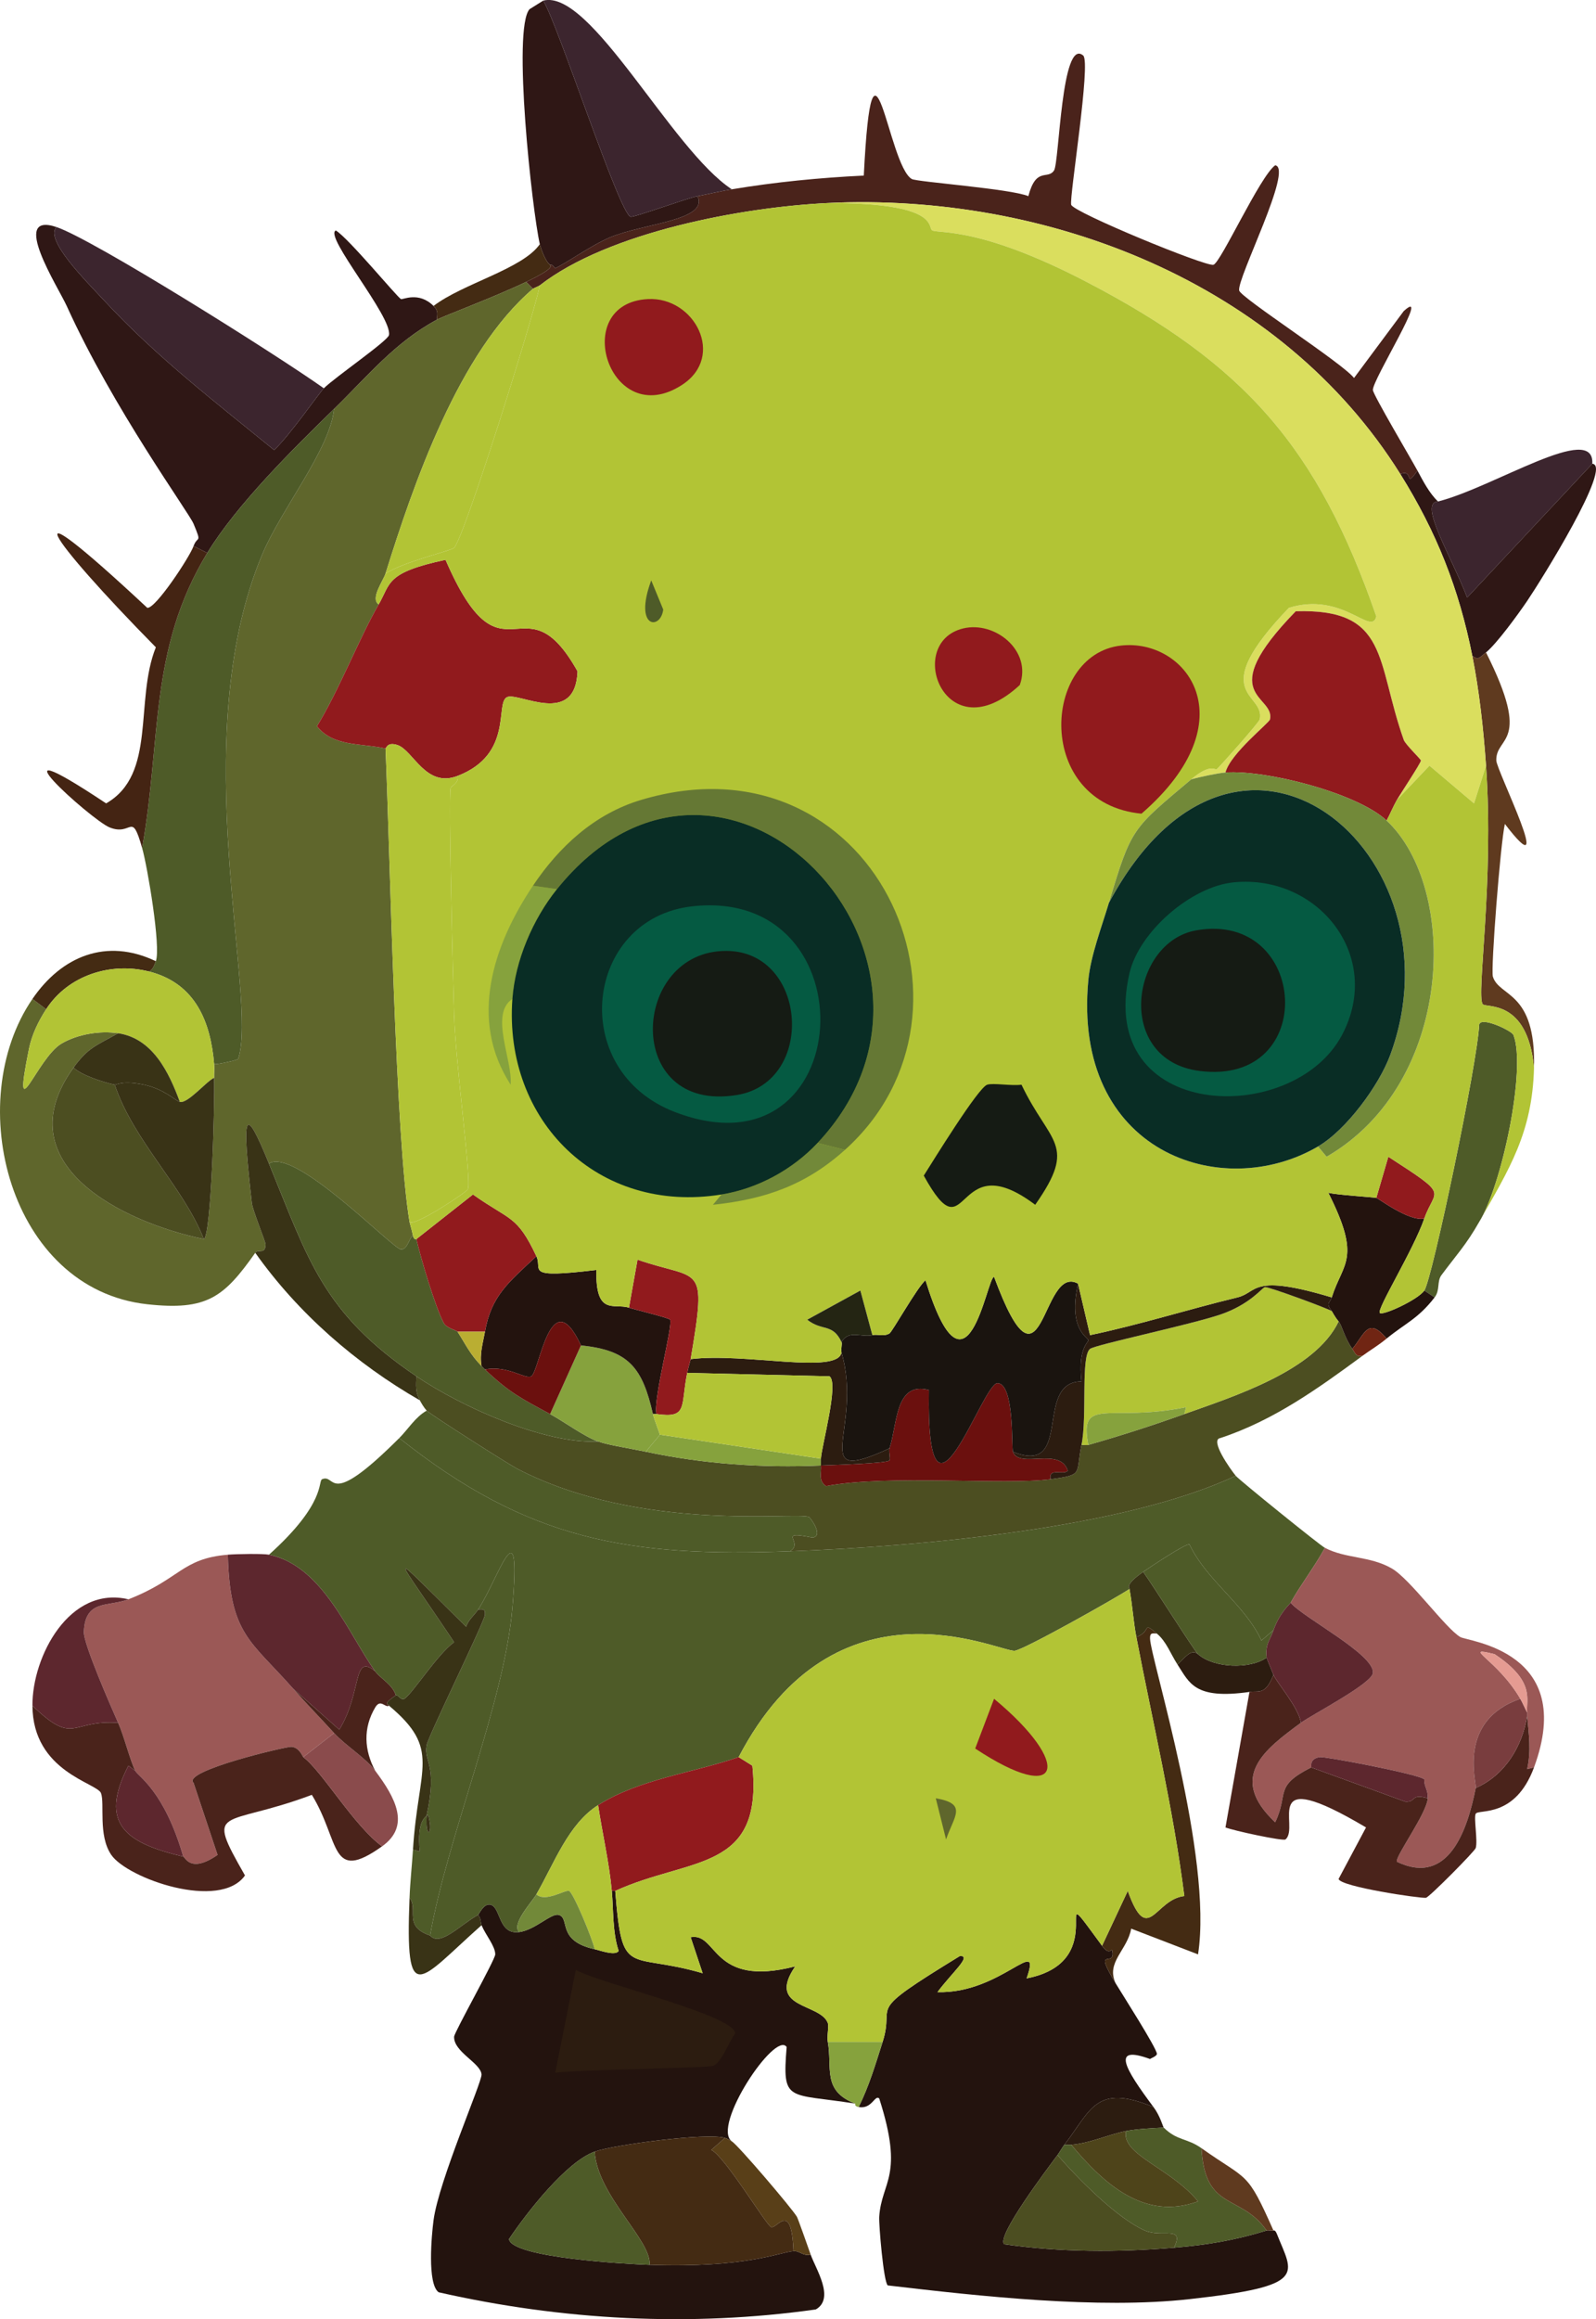 <?xml version="1.0" encoding="UTF-8"?><svg id="Layer_1" xmlns="http://www.w3.org/2000/svg" viewBox="0 0 232.77 338.01"><defs><style>.cls-1{fill:#3c252e;}.cls-1,.cls-2,.cls-3,.cls-4,.cls-5,.cls-6,.cls-7,.cls-8,.cls-9,.cls-10,.cls-11,.cls-12,.cls-13,.cls-14,.cls-15,.cls-16,.cls-17,.cls-18,.cls-19,.cls-20,.cls-21,.cls-22,.cls-23,.cls-24,.cls-25,.cls-26,.cls-27,.cls-28,.cls-29,.cls-30,.cls-31,.cls-32,.cls-33{stroke-width:0px;}.cls-2{fill:#dade5e;}.cls-3{fill:#092d25;}.cls-4{fill:#728939;}.cls-5{fill:#242513;}.cls-6{fill:#b2c435;}.cls-7{fill:#5f662c;}.cls-8{fill:#442b13;}.cls-9{fill:#6b100e;}.cls-10{fill:#e59b92;}.cls-11{fill:#702513;}.cls-12{fill:#2c1c10;}.cls-13{fill:#4a231b;}.cls-14{fill:#86a23d;}.cls-15{fill:#2f1715;}.cls-16{fill:#4e441a;}.cls-17{fill:#8a4b4c;}.cls-18{fill:#055a42;}.cls-19{fill:#5d272e;}.cls-20{fill:#4c4e21;}.cls-21{fill:#442413;}.cls-22{fill:#9b5856;}.cls-23{fill:#393316;}.cls-24{fill:#657834;}.cls-25{fill:#4e5b28;}.cls-26{fill:#151b14;}.cls-27{fill:#baae32;}.cls-28{fill:#911a1d;}.cls-29{fill:#793d3e;}.cls-30{fill:#23130e;}.cls-31{fill:#1a140f;}.cls-32{fill:#593f18;}.cls-33{fill:#5f3a1f;}</style></defs><path class="cls-30" d="M120.73,297.59c.68,3.79-.87,7.13,4,9-9.86-1.56-10.67-.07-10-8.25-1.66-2.45-10.98,11.55-8,13.75-.32-.18-.64-.39-1-.5-2.64-.79-16.18,1-19,2-4.1,1.45-9.89,8.86-12.5,12.75.44,2.76,17.72,3.66,20.5,3.75,14.15.48,18.91-1.83,21-2,.91-.07,1.41.78,2.5.5.71,2.04,3.59,6.38.75,8-18.31,2.58-36.97,1.58-55-2.5-1.7-1.2-1.03-8.39-.75-10.5.76-5.77,7.08-20.13,7-21.25-.12-1.67-4.09-3.29-4-5.5.03-.67,5.99-11.21,6-12,0-1.2-1.39-2.8-2-4.25-.15-.35-.05-1-.5-1.5.1-.05.79-1.67,1.75-1.5,1.61.29,1.12,4.42,4.25,4,2.32-.31,4.67-2.8,5.75-2.5,1.73.48-.37,3.76,5.25,5,.86.19,3,1.01,3.5.25-.91-2.68-.75-5.98-1-8.75h.5c1.02,12.93,1.84,8.81,12.75,12l-1.75-5.25c3.97-.75,2.96,7.42,15.25,4.25-4.26,6.2,3.65,5.33,4.75,8.25.19.51-.15,1.88,0,2.75Z"/><path class="cls-12" d="M83.98,287.09c2.97,1.84,23.1,6.57,23.25,9.25-.83,1.06-2.03,4.39-3.25,4.75-1.1.33-19.2.52-23,1l3-15Z"/><path class="cls-32" d="M106.73,312.09c.87.5,8.79,9.78,9.5,11,.15.25,1.73,4.72,2,5.5-1.09.28-1.59-.57-2.5-.5-.3-7.42-2.38-3.25-3.25-3.5-.68-.2-6.78-10.36-8.75-11.25l2-1.75c.36.11.68.32,1,.5Z"/><path class="cls-8" d="M105.73,311.59l-2,1.75c1.97.89,8.07,11.05,8.75,11.25.87.25,2.95-3.92,3.25,3.5-2.09.17-6.85,2.48-21,2,.35-3.54-7.61-10.06-8-16.5,2.82-1,16.36-2.79,19-2Z"/><path class="cls-25" d="M94.73,330.09c-2.78-.09-20.06-.99-20.5-3.75,2.61-3.89,8.4-11.3,12.5-12.75.39,6.44,8.35,12.96,8,16.5Z"/><path class="cls-30" d="M160.73,283.59c1.17,1.59,1.4.2,1.5.75.48,2.62-2.96-.96.5,4.75.9,1.49,5.98,9.43,6,10.25,0,.35-1,.69-1,.75-5.7-2.08-3.77,1.29.5,7-8.47-3.5-9.11.48-13,5.5-.35.45-.66,1.04-1,1.5-1.2,1.63-9.08,11.97-7.75,13,8.25,1.17,16.45,1.19,24.75.5,4.83-.4,8.84-1.07,13.5-2.5.24-.07.68.04,1,0,.01.03.22-.2.5.5,2.33,5.9,4.75,7.56-12.75,9.5-13.32,1.48-30.53-.42-44-2-.62-.46-1.32-8.91-1.25-10,.34-5.22,3.69-5.8,0-17.25-.65-.59-1.04,1.6-3,1.25,1.53-3.07,2.46-6.25,3.5-9.5,1.92-6-3.05-3.75,11.25-12.5,1.87-.12-1.19,2.46-3.25,5.25,9.29.28,15.29-8.61,13-2,13.07-2.53,2.44-16.41,11-4.75Z"/><path class="cls-12" d="M168.23,307.09c.98,1.3,1.38,2.88,1.5,3-1.65.08-3.92.19-5.5.5-2.66.53-5.25,1.78-8,2h-1c3.89-5.02,4.53-9,13-5.5Z"/><path class="cls-25" d="M169.73,310.09c1.96,1.94,3.37,1.49,5.5,3,.49,9.24,5.71,6.58,9.5,12-4.66,1.43-8.67,2.1-13.5,2.5,1.56-3.32-1.72-1.39-4.25-2.5-4.05-1.78-9.7-7.5-12.75-11,.34-.46.65-1.05,1-1.5h1c4.79,5.73,10.7,11.11,18.5,8.25-4.01-4.89-11.25-6.8-10.5-10.25,1.58-.31,3.85-.42,5.5-.5Z"/><path class="cls-33" d="M185.73,325.09c-.32.04-.76-.07-1,0-3.79-5.42-9.01-2.76-9.5-12,6.83,4.84,6.57,3.14,10.5,12Z"/><path class="cls-20" d="M171.23,327.59c-8.3.69-16.5.67-24.75-.5-1.33-1.03,6.55-11.37,7.75-13,3.05,3.5,8.7,9.22,12.75,11,2.53,1.11,5.81-.82,4.25,2.5Z"/><path class="cls-16" d="M156.23,312.59c2.75-.22,5.34-1.47,8-2-.75,3.45,6.49,5.36,10.5,10.25-7.8,2.86-13.71-2.52-18.5-8.25Z"/><path class="cls-22" d="M33.23,226.59c.27,11.62,3.33,12.51,9.5,19.5,1.96,2.22,4.01,4.31,6,6.5l-4.5,3.5c-.09-.07-.58-1.44-1.75-1.5-.79-.04-16.03,3.55-14.25,5.25l3.5,10.5c-3.96,2.76-4.73.31-5,.25-2.78-9.61-6.58-11.67-7-12.5-.76-1.51-1.63-5.05-2.5-7-1.07-2.41-5.07-11.52-5-13.25.19-4.82,3.59-3.61,6.5-4.75,7.55-2.94,7.75-5.94,14.5-6.5Z"/><path class="cls-13" d="M17.23,251.09c.87,1.95,1.74,5.49,2.5,7l-1-.75c-4.48,8.62-.13,11.32,8,13.25.27.06,1.04,2.51,5-.25l-3.5-10.5c-1.78-1.7,13.46-5.29,14.25-5.25,1.17.06,1.66,1.43,1.75,1.5,2.72,2.01,7.41,10.04,11.5,13-7.68,5.46-6.08-.73-10.25-7.5-13.07,4.91-15.67,1.38-9.75,11.75-3.67,5.17-17.13.45-19.5-3-1.96-2.85-.93-7.49-1.5-9-.57-1.5-9.95-3.11-10-12.75,6.18,5.96,5.54,2,12.5,2.5Z"/><path class="cls-19" d="M39.23,226.59c7.87,1.59,11.62,11.64,15.5,17-3.35-2.77-1.89,3.08-5.25,8.5l-6.75-6c-6.17-6.99-9.23-7.88-9.5-19.5,1.27-.11,5.15-.17,6,0Z"/><path class="cls-19" d="M18.73,233.09c-2.91,1.14-6.31-.07-6.5,4.75-.07,1.73,3.93,10.84,5,13.25-6.96-.5-6.32,3.46-12.5-2.5-.04-7.17,5.4-17.54,14-15.5Z"/><path class="cls-17" d="M54.73,258.09c2.94,3.92,5.18,8.03,1,11-4.09-2.96-8.78-10.99-11.5-13l4.5-3.5c1.66,1.82,4.57,3.59,6,5.5Z"/><path class="cls-13" d="M54.73,243.59c.75,1.03,2.59,1.98,3,3.5-2.38,1.6-.68,1.27-1,1.5-.53.39-1.21-1.07-2,.25-1.8,3.01-1.62,6.26,0,9.25-1.43-1.91-4.34-3.68-6-5.5-1.99-2.19-4.04-4.28-6-6.5l6.75,6c3.36-5.42,1.9-11.27,5.25-8.5Z"/><path class="cls-19" d="M19.73,258.09c.42.83,4.22,2.89,7,12.5-8.13-1.93-12.48-4.63-8-13.25l1,.75Z"/><path class="cls-25" d="M115.23,226.09c18.66-.7,48.45-3.26,65-11,.53.64,12.26,10.11,13,10.5-1.51,2.77-3.45,5.25-5,8-.12.21-1.63,1.5-2.5,4l-1.75,1.5c-2.51-5.34-7.96-8.68-10.5-14-.46-.22-5.86,3.38-6.75,4-2.99,2.08-1.85,2.4-2,2.5-2,1.33-15.49,8.92-16.75,9-2.44.15-26.06-11.68-40.25,15.5-6.82,2.35-14.45,3.19-20.5,7-4.31,2.72-6.37,8.41-9,13-.63,1.1-3.71,4.35-2.5,5.5-3.13.42-2.64-3.71-4.25-4-.96-.17-1.65,1.45-1.75,1.5-2.59,1.41-5.53,4.69-7,3,2.47-14.23,10.84-33.99,12-47.75,1.31-15.54-1.94-4.44-5,.25-.55.84-1.43,1.48-1.75,2.5-12.63-12.49-10.41-10.75-1.75,2.25-2.43,1.74-6.03,7.45-7.25,8.25-.49.32-.96-.69-1.25-.5-.41-1.52-2.25-2.47-3-3.5-3.88-5.36-7.63-15.41-15.5-17,8.39-7.53,7.11-10.73,7.75-11,2.09-.89.64,4.59,11.25-6,18.82,14.97,33.55,17.37,57,16.5Z"/><path class="cls-20" d="M197.23,196.59c.43.62.52,1.22,1.5,1-6.49,4.77-12.98,9.44-20.75,12-1.59.23,1.45,4.53,2.25,5.5-16.55,7.74-46.34,10.3-65,11,2.11-1.32-2.13-3.08,3.25-2,1.72-.17-.3-2.93-.5-3-2.04-.77-24.4,2.33-42.5-7-1.26-.65-12.71-7.93-13.25-8.5-.34-.36-.76-1.04-1-1.5-.66-1.28-.55-2.13-.5-3.5,6.56,4.44,18.65,9.89,26.5,9.5,1.57.55,5.05,1.08,7,1.5,8.35,1.78,16.99,2.37,25.5,2,.13,1.07-.44,2.21.75,3,9-1.71,26.13-.1,32.75-1,4.87-.66,3.62-.7,4.5-5,.32-.04.74.07,1,0,4.82-1.38,9.27-2.81,14-4.5,7.12-2.55,19.08-6.29,22.5-13.5.52.61.79,2.25,2,4Z"/><path class="cls-25" d="M115.23,226.09c-23.45.87-38.18-1.53-57-16.5,1.32-1.32,2.32-3.04,4-4,.54.57,11.99,7.85,13.25,8.5,18.1,9.33,40.46,6.23,42.5,7,.2.07,2.22,2.83.5,3-5.38-1.08-1.14.68-3.25,2Z"/><path class="cls-25" d="M62.73,282.09c-3.98-1.33-1.66-3.82-3-5.5.09-2.35.35-4.65.5-7l1,.25c-.46-4.69.94-4.99,1-5.25-.29,3.5,1.06,3,.25,0h-.25c1.64-7.56-.47-7.74,0-10.25.26-1.39,8.42-17.96,8.5-19,.06-.83-.27-.83-1-.75,3.06-4.69,6.31-15.79,5-.25-1.16,13.76-9.53,33.52-12,47.75Z"/><path class="cls-23" d="M69.73,234.59c.73-.08,1.06-.08,1,.75-.08,1.04-8.24,17.61-8.5,19-.47,2.51,1.64,2.69,0,10.25-.06.26-1.46.56-1,5.25l-1-.25c.75-12.13,4.16-14.6-3.5-21,.32-.23-1.38.1,1-1.5.29-.19.76.82,1.25.5,1.22-.8,4.82-6.51,7.25-8.25-8.66-13-10.88-14.74,1.75-2.25.32-1.02,1.2-1.66,1.75-2.5Z"/><path class="cls-23" d="M62.73,282.09c1.47,1.69,4.41-1.59,7-3,.45.5.35,1.15.5,1.5-9.18,8.14-11.15,12.31-10.5-4,1.34,1.68-.98,4.17,3,5.5Z"/><path class="cls-12" d="M174.73,241.09c2.33,2.05,7.58,2.21,10,.5.01.13.78,1.93,1,2.5-1.19,3.02-2.11,2.3-3.5,2.5-8.04,1.14-8.75-1.33-10.5-4,1-.86,1.97-2.4,3-1.5Z"/><path class="cls-23" d="M174.73,241.09c-1.03-.9-2,.64-3,1.5-.98-1.49-1.6-3.33-3-4.5-2.24-1.87-.71-.32-3,.5-.43-2.26-.58-4.72-1-7,.15-.1-.99-.42,2-2.5,1.31,1.79,7.46,11.52,8,12Z"/><path class="cls-25" d="M185.73,237.59c-.57,1.64-1.2,1.94-1,4-2.42,1.71-7.67,1.55-10-.5-.54-.48-6.69-10.21-8-12,.89-.62,6.29-4.22,6.75-4,2.54,5.32,7.99,8.66,10.5,14l1.75-1.5Z"/><path class="cls-23" d="M62.23,264.59h.25c.81,3-.54,3.5-.25,0Z"/><path class="cls-28" d="M89.73,275.59h-.5c-.38-4.15-1.38-8.37-2-12.5,6.05-3.81,13.68-4.65,20.5-7l2,1.25c1.59,15.56-9.1,13.28-20,18.25Z"/><path class="cls-6" d="M87.23,263.09c.62,4.13,1.62,8.35,2,12.5.25,2.77.09,6.07,1,8.75-.5.76-2.64-.06-3.5-.25-.25-1.32-3.13-8.33-3.75-8.5-.6-.17-3.46,1.71-4.75.5,2.63-4.59,4.69-10.28,9-13Z"/><path class="cls-14" d="M128.73,297.59c-1.04,3.25-1.97,6.43-3.5,9.5-.69-.12-.47-.49-.5-.5-4.87-1.87-3.32-5.21-4-9h8Z"/><path class="cls-4" d="M86.73,284.09c-5.62-1.24-3.52-4.52-5.25-5-1.08-.3-3.43,2.19-5.75,2.5-1.21-1.15,1.87-4.4,2.5-5.5,1.29,1.21,4.15-.67,4.75-.5.62.17,3.5,7.18,3.75,8.5Z"/><path class="cls-8" d="M168.73,238.09c-.75-.08-1.03-.09-1,.75.1,2.96,9.21,31.77,7,46l-9.75-3.75c-.55,3.13-3.75,4.93-2.25,8-3.46-5.71-.02-2.13-.5-4.75-.1-.55-.33.84-1.5-.75l3.75-8c2.95,8.18,3.93,1.21,8.25.75-1.61-12.72-4.59-25.18-7-37.75,2.29-.82.76-2.37,3-.5Z"/><path class="cls-6" d="M164.73,231.59c.42,2.28.57,4.74,1,7,2.41,12.57,5.39,25.03,7,37.75-4.32.46-5.3,7.43-8.25-.75l-3.75,8c-8.56-11.66,2.07,2.22-11,4.75,2.29-6.61-3.71,2.28-13,2,2.06-2.79,5.12-5.37,3.25-5.25-14.3,8.75-9.33,6.5-11.25,12.5h-8c-.15-.87.19-2.24,0-2.75-1.1-2.92-9.01-2.05-4.75-8.25-12.29,3.17-11.28-5-15.25-4.25l1.75,5.25c-10.91-3.19-11.73.93-12.75-12,10.9-4.97,21.59-2.69,20-18.25l-2-1.25c14.19-27.18,37.81-15.35,40.25-15.5,1.26-.08,14.75-7.67,16.75-9Z"/><path class="cls-28" d="M144.98,247.59c11.51,9.54,9.97,15.67-2.75,7.25l2.75-7.25Z"/><path class="cls-7" d="M136.48,262.09c4.7.81,2.66,2.58,1.5,6l-1.5-6Z"/><path class="cls-22" d="M223.73,257.59l-1,.25c.6-2.7.24-5.05,0-7.75-.01-.17.02-.33,0-.5-.19-1.88,1.25-4.53-4.75-8.5-5-1.24.36.69,3.75,6.5-9.25,3.17-6.34,12.2-6.5,13-1.18,5.95-3.9,14.4-11.5,10.75-.29-.74,4.39-7.08,4.5-9.25.06-1.28-.55-1.67-.5-2.75-.55-.72-14.47-3.37-15.25-3.25-1.62.25-1.16,1.46-1.25,1.5-5.51,2.81-3.21,3.7-5.25,8-6.93-6.53-1.62-10.57,3.75-14.5,1.61-1.18,10.32-5.69,10.5-7.25.32-2.69-10.15-8.05-12-10.25,1.55-2.75,3.49-5.23,5-8,3.1,1.61,6.57,1.17,9.75,3,2.67,1.53,7.85,8.74,10,10,1.12.66,17.01,2.03,10.75,19Z"/><path class="cls-13" d="M189.73,251.09c-5.37,3.93-10.68,7.97-3.75,14.5,2.04-4.3-.26-5.19,5.25-8l13.75,5c1.63.09.7-1.25,3.25-.5-.11,2.17-4.79,8.51-4.5,9.25,7.6,3.65,10.32-4.8,11.5-10.75,4.32-1.9,6.79-6.1,7.5-10.5.24,2.7.6,5.05,0,7.75l1-.25c-2.76,7.47-8.08,6.04-8.5,6.75-.32.53.32,3.97,0,5-.15.49-6.75,7.14-7.25,7.25-.65.14-12.57-1.61-12.75-2.75l4-7.5c-15.85-9.4-9.51-.09-11.75,1.75-.35.28-7.65-1.3-8.75-1.75l3.5-19.75c1.39-.2,2.31.52,3.5-2.5.39,1.01,3.76,4.9,4,7Z"/><path class="cls-19" d="M189.73,251.09c-.24-2.1-3.61-5.99-4-7-.22-.57-.99-2.37-1-2.5-.2-2.06.43-2.36,1-4,.87-2.5,2.38-3.79,2.5-4,1.85,2.2,12.32,7.56,12,10.25-.18,1.56-8.89,6.07-10.5,7.25Z"/><path class="cls-29" d="M222.73,249.59c.02.17-.01.33,0,.5-.71,4.4-3.18,8.6-7.5,10.5.16-.8-2.75-9.83,6.5-13,.37.64.65,1.34,1,2Z"/><path class="cls-19" d="M208.23,262.09c-2.55-.75-1.62.59-3.25.5l-13.75-5c.09-.04-.37-1.25,1.25-1.5.78-.12,14.7,2.53,15.25,3.25-.05,1.08.56,1.47.5,2.75Z"/><path class="cls-10" d="M222.73,249.59c-.35-.66-.63-1.36-1-2-3.39-5.81-8.75-7.74-3.75-6.5,6,3.97,4.56,6.62,4.75,8.5Z"/><path class="cls-13" d="M206.73,68.59c-1.98,2.79-.44-.32-2.5.5-17.5-27.99-51.59-41.03-83.5-39.5-12.49.6-32,4.23-42,12-.15.12-.88.4-1,.5l-1-1c4.83-2.3,3.29-2.4,3.5-2.5.33-.15.68.53.75.5,1.66-.75,5.24-3.34,8-4.5,4.91-2.06,14.41-2.44,12.75-6,1.64-.32,3.37-.73,5-1,6.36-1.06,12.81-1.69,19.25-2,1.29-25.45,3.48-1.56,7,.5.74.43,14.42,1.41,17,2.5,1.14-4.35,2.82-2.33,3.75-3.75.77-1.19,1.06-19.45,4.25-16.75,1.17.99-2.04,20.62-1.75,21.75.28,1.09,19.67,9.07,20.75,8.75,1.07-.32,6.78-12.9,9-14.5,2.71.4-5.6,16.49-5.25,18.25.2,1.03,15.06,10.57,16.75,12.75l7.25-9.75c4.1-3.74-4.56,9.98-4.5,11.5.02.67,5.6,10.08,6.5,11.75Z"/><path class="cls-15" d="M8.23,33.09c-1.75,1.88,4.35,7.89,7,10.75,7.56,8.15,16.22,14.8,24.75,21.75,2.24-2.08,6.6-8.36,7.25-9,1.67-1.64,9.34-6.91,9.5-7.75.52-2.66-9.55-14.46-7.75-15.25,1.88,1.15,8.9,9.67,9.5,10,.23.13,2.58-1.17,4.75,1,.75.75.51,1.09.5,2-6.13,3.29-10.14,8.27-15,13-5.99,5.84-14.2,13.95-18.5,21l-2-1c.57-1.6,1.26-.22,0-3.25-.71-1.7-11.68-16.71-18.5-31.75-1.25-2.75-8.38-13.8-1.5-11.5Z"/><path class="cls-1" d="M47.23,56.59c-.65.64-5.01,6.92-7.25,9-8.53-6.95-17.19-13.6-24.75-21.75-2.65-2.86-8.75-8.87-7-10.75,5.3,1.77,31.9,18.47,39,23.5Z"/><path class="cls-15" d="M101.73,28.59c1.66,3.56-7.84,3.94-12.75,6-2.76,1.16-6.34,3.75-8,4.5-.07.03-.42-.65-.75-.5-.66-.42-1.35-2.35-1.5-3-1.12-4.9-4.03-31.41-1.5-34.25l2-1.25c2.17,3.49,11.09,31.09,12.75,31.5.5.12,8.14-2.68,9.75-3Z"/><path class="cls-1" d="M106.73,27.59c-1.63.27-3.36.68-5,1-1.61.32-9.25,3.12-9.75,3-1.66-.41-10.58-28.01-12.75-31.5,6.93-1.77,18.67,21.72,27.5,27.5Z"/><path class="cls-1" d="M232.23,67.59l-18.25,19.5c-2.27-5.96-7.19-13.88-4.25-14,8.14-2.06,22.85-11.69,22.5-5.5Z"/><path class="cls-15" d="M222.73,87.59c-1.3,1.91-4.38,6.16-6,7.5-1.05.87-1.17,1.11-2,.5-1.94-9.78-5.22-18.05-10.5-26.5,2.06-.82.52,2.29,2.5-.5.81,1.5,1.73,3.3,3,4.5-2.94.12,1.98,8.04,4.25,14l18.25-19.5c3.02.23-7.52,17.08-9.5,20Z"/><path class="cls-8" d="M80.23,38.59c-.21.1,1.33.2-3.5,2.5-4.81,2.29-11.96,4.94-13,5.5,0-.91.25-1.25-.5-2,4.28-3.28,12.98-5.38,15.5-9,.15.65.84,2.58,1.5,3Z"/><path class="cls-7" d="M77.73,42.09c-10.83,9.23-17.43,28.46-21.5,41.5-.33,1.05-2.27,3.65-1,4.5-2.82,4.87-5.79,12.53-9,17.75,2.36,3.02,6.49,2.45,10,3.25.67,15.97,1.45,56.83,3.5,69,.05.27.29.99.5,2-.57.32-.78,2.05-1.75,2-1.21-.06-15.49-14.95-19.25-12.5-3.67-8.95-3.98-7.46-2.5,5.75.12,1.05,2,5.65,2,6,0,1.55-1.1.68-1.5,1.25-4.58,6.49-7.05,8.45-15.75,7.5-20.13-2.21-27.04-29.48-16.75-44.5l2,1.5c-1.13,1.75-2.09,3.72-2.5,5.75-2.53,12.53,1.14,1.35,4.75-.75,2.35-1.37,5.58-1.9,8.25-1.5-3.18,1.81-4.35,2.04-6.5,5-10.21,14.12,7.3,22.59,19,25,1.07-.5,1.62-19.48,1.5-23.5-.02-.66.06-1.34,0-2,.39.08,3.44-.58,3.5-.75,3.01-8.8-7.81-46.52,3.5-73.5,2.8-6.69,9.88-15.3,10.5-21.25,4.86-4.73,8.87-9.71,15-13,1.04-.56,8.19-3.21,13-5.5l1,1Z"/><path class="cls-25" d="M31.23,155.09c-.51-6.02-2.63-11.76-9.5-13.5.56-.22.82-1.01,1-1.5.76-2.05-1.22-13.75-2-16.5,2.82-15.76.95-28.97,9.5-43,4.3-7.05,12.51-15.16,18.5-21-.62,5.95-7.7,14.56-10.5,21.25-11.31,26.98-.49,64.7-3.5,73.5-.06.17-3.11.83-3.5.75Z"/><path class="cls-21" d="M28.23,79.59l2,1c-8.55,14.03-6.68,27.24-9.5,43-1.58-5.54-1.42-1.65-4.75-3-2.71-1.1-18.76-15.64-.5-3.5,7.4-4.24,4.11-14.92,7.25-22.75-15.84-16.07-21.71-24.84-1.25-5.75,1.21.15,6.18-7.4,6.75-9Z"/><path class="cls-23" d="M39.23,169.59c5.77,14.07,7.85,21.76,21.5,31-.05,1.37-.16,2.22.5,3.5-9.32-5.35-17.77-12.7-24-21.5.4-.57,1.51.3,1.5-1.25,0-.35-1.88-4.95-2-6-1.48-13.21-1.17-14.7,2.5-5.75Z"/><path class="cls-25" d="M215.73,178.09c-1.9,3.35-3.34,4.84-5.5,7.75-.69.93-.17,2.18-1,3.25l-1.5-1c1.15-1.65,7.8-33.39,8-38.75.23-1.27,4.76.88,5,1.5,1.91,4.9-1.72,22.03-5,27.25Z"/><path class="cls-30" d="M200.73,174.59c.37.11,4.82,3.49,7,3-1.63,4.67-6.89,13.1-6.5,13.75.3.51,5.55-1.88,6.5-3.25l1.5,1c-2.42,3.13-4.26,3.76-7,6-2.7-3.21-3.18-.68-5,1.5-1.21-1.75-1.48-3.39-2-4-.61-.72-.93-1.44-1-1.5-.92-1.23-.26-1.19,0-2,1.62-5.13,4.4-5.53-.5-15.25,1.31.33,6.66.65,7,.75Z"/><path class="cls-33" d="M223.73,155.59c-.97-10.14-7.1-8.61-7.5-9.25-.93-1.47,1.69-17.63.5-34.75-.37-5.29-.97-10.8-2-16,.83.61.95.37,2-.5,6.82,13.55,1.39,12.11,1.5,15.75.04,1.49,8.99,19.34,1.25,9.25-.64,2.72-2.08,21.17-1.75,22.25.93,3.02,6.28,2.03,6,13.25Z"/><path class="cls-11" d="M202.23,195.09c-1.33,1.09-2.27,1.6-3.5,2.5-.98.22-1.07-.38-1.5-1,1.82-2.18,2.3-4.71,5-1.5Z"/><path class="cls-2" d="M204.23,69.09c5.28,8.45,8.56,16.72,10.5,26.5,1.03,5.2,1.63,10.71,2,16l-1.75,5.5-6.5-5.5-4.75,5c.49-.88,3.52-5.41,3.5-5.75-.01-.19-2.26-2.33-2.5-3-4.08-11.48-2.1-19.17-15.75-18.75-12.17,12.5-3.01,12.15-3.75,15.75-.11.53-5.79,4.98-6.5,7.75-1.02.07-3.8.65-5,1,2.89-2.43,3.46-1.27,3.75-1.5.37-.3,6.15-6.78,6.25-7.25.86-3.94-8.1-3.38,4.25-16.25,7.89-2.42,12.02,4.22,12.75,1.25-8.52-24.6-19.17-36.74-42.25-48.75-15.44-8.04-21.4-7.03-22.5-7.5-.78-.33,1.37-4.04-15.25-4,31.91-1.53,66,11.51,83.5,39.5Z"/><path class="cls-6" d="M56.23,83.59c4.07-13.04,10.67-32.27,21.5-41.5.12-.1.85-.38,1-.5-.95,4.71-11.05,36.85-12.5,38.25-.47.45-7.28,1.99-10,3.75Z"/><path class="cls-28" d="M66.73,113.09c-4.65,1.79-6.45-3.72-8.75-4.5-1.54-.52-1.66.52-1.75.5-3.51-.8-7.64-.23-10-3.25,3.21-5.22,6.18-12.88,9-17.75,1.79-3.1.99-4.63,9.75-6.5,8.4,19.37,11.33,2.13,19.25,16.25-.3,8.13-8.56,3.03-10.25,3.75-1.86.79,1.01,8.32-7.25,11.5Z"/><path class="cls-6" d="M66.73,113.09c.25,1.05-.93,1.44-1,1.75-.35,1.61.37,28.69.5,33,.21,7.29,2.59,24.36,2,25.5-.24.46-7.88,5.52-8.5,4.75-2.05-12.17-2.83-53.03-3.5-69,.09.02.21-1.02,1.75-.5,2.3.78,4.1,6.29,8.75,4.5Z"/><path class="cls-25" d="M60.23,180.09c.14.69.49.47.5.5.62,2.75,2.81,10.09,4,12.25.4.73,1.87,1.05,2,1.25,1.21,1.89,1.86,3.34,3.5,5,.17.18.31.32.5.5,3.55,3.37,5.21,4.18,9.5,6.5,1.98,1.07,5.01,3.3,7,4-7.85.39-19.94-5.06-26.5-9.5-13.65-9.24-15.73-16.93-21.5-31,3.76-2.45,18.04,12.44,19.25,12.5.97.05,1.18-1.68,1.75-2Z"/><path class="cls-8" d="M22.73,140.09c-.18.49-.44,1.28-1,1.5-5.53-1.4-11.78.52-15,5.5l-2-1.5c4.26-6.22,10.78-8.95,18-5.5Z"/><path class="cls-6" d="M21.73,141.59c6.87,1.74,8.99,7.48,9.5,13.5.06.66-.02,1.34,0,2-1.11.48-3.87,3.82-5,3.5-1.59-4.28-3.93-9.24-9-10-2.67-.4-5.9.13-8.25,1.5-3.61,2.1-7.28,13.28-4.75.75.41-2.03,1.37-4,2.5-5.75,3.22-4.98,9.47-6.9,15-5.5Z"/><path class="cls-20" d="M16.73,158.09c2.76,8.22,10.01,14.87,13,22.5-11.7-2.41-29.21-10.88-19-25,1.05,1.11,4.55,2.21,6,2.5Z"/><path class="cls-23" d="M29.73,180.59c-2.99-7.63-10.24-14.28-13-22.5.26.05,1.09-.67,4.25,0,2.98.63,4.52,2.29,5.25,2.5,1.13.32,3.89-3.02,5-3.5.12,4.02-.43,23-1.5,23.5Z"/><path class="cls-23" d="M26.23,160.59c-.73-.21-2.27-1.87-5.25-2.5-3.16-.67-3.99.05-4.25,0-1.45-.29-4.95-1.39-6-2.5,2.15-2.96,3.32-3.19,6.5-5,5.07.76,7.41,5.72,9,10Z"/><path class="cls-6" d="M194.23,191.09c.07.06.39.78,1,1.5-3.42,7.21-15.38,10.95-22.5,13.5l.25-1c-11.2,2.28-15.65-1.7-14.25,5.5-.26.07-.68-.04-1,0,.86-4.21-.14-12.92,1.25-14,.78-.6,14.63-3.52,19-5,4.36-1.48,6.12-3.94,6.5-4,.51-.09,9.35,3.17,9.75,3.5Z"/><path class="cls-14" d="M95.23,206.09c.19.83,1.02,2.84,1,3s-1.74,2.02-2,2.5c-1.95-.42-5.43-.95-7-1.5-1.99-.7-5.02-2.93-7-4l4.5-10c7.05.69,8.98,3.34,10.5,10Z"/><path class="cls-14" d="M119.73,212.59v1c-8.51.37-17.15-.22-25.5-2,.26-.48,1.98-2.34,2-2.5l23.5,3.5Z"/><path class="cls-14" d="M172.73,206.09c-4.73,1.69-9.18,3.12-14,4.5-1.4-7.2,3.05-3.22,14.25-5.5l-.25,1Z"/><path class="cls-28" d="M203.73,116.59c-.55.97-.97,2.02-1.5,3-4.27-4-17.55-7.41-23.5-7,.71-2.77,6.39-7.22,6.5-7.75.74-3.6-8.42-3.25,3.75-15.75,13.65-.42,11.67,7.27,15.75,18.75.24.67,2.49,2.81,2.5,3,.02.34-3.01,4.87-3.5,5.75Z"/><path class="cls-9" d="M147.73,211.59c.9,2.55,6.87-.78,8,2.75-.56.73-2.87-.52-2.5,1.25-6.62.9-23.75-.71-32.75,1-1.19-.79-.62-1.93-.75-3,1.69-.07,9.77-.3,10-.75.17-.32-.15-1.29,0-1.75,1.17-3.58.8-9.81,5.75-8.5-.41,24.52,7.75-1.03,10-1,2.49.03,2.03,9.37,2.25,10Z"/><path class="cls-12" d="M194.23,189.09c-.26.81-.92.77,0,2-.4-.33-9.24-3.59-9.75-3.5-.38.06-2.14,2.52-6.5,4-4.37,1.48-18.22,4.4-19,5-1.39,1.08-.39,9.79-1.25,14-.88,4.3.37,4.34-4.5,5-.37-1.77,1.94-.52,2.5-1.25-1.13-3.53-7.1-.2-8-2.75,8.92,3.55,2.95-10.19,10-10.25-.53-4.88,1.02-5.7,1-6-.03-.44-3-1.55-1.5-8.25l1.75,7.5c7.25-1.52,14.31-3.76,21.5-5.5,3.02-.73,1.89-3.56,13.75,0Z"/><path class="cls-31" d="M157.23,187.09c-1.5,6.7,1.47,7.81,1.5,8.25.02.3-1.53,1.12-1,6-7.05.06-1.08,13.8-10,10.25-.22-.63.24-9.97-2.25-10-2.25-.03-10.41,25.52-10,1-4.95-1.31-4.58,4.92-5.75,8.5-12.19,5.62-3.77-2.75-7-14-.12-.42.13-1.22,0-1.5,1.07-1.83,2.83-.63,4.5-1,.82-.18,1.64.26,2.5-.25.4-.24,4.11-6.84,5.25-7.75,6.05,19.61,8.93-.46,10-.5,7.26,19.57,6.78-2.06,12.25,1Z"/><path class="cls-12" d="M129.73,211.09c-.15.46.17,1.43,0,1.75-.23.45-8.31.68-10,.75v-1c.07-1.74,2.66-11.01,1.25-12l-20.75-.5c.18-.91.48-1.9.5-2,7.85-.99,21.53,2.31,22-1,3.23,11.25-5.19,19.62,7,14Z"/><path class="cls-28" d="M207.73,177.59c-2.18.49-6.63-2.89-7-3l1.75-6c9.11,5.89,6.82,4.52,5.25,9Z"/><path class="cls-30" d="M91.73,190.59c.92.3,5.85,1.48,6,1.75.45.79-2.46,11.46-2,13.75h-.5c-1.52-6.66-3.45-9.31-10.5-10-4.44-9.57-6.04,3.84-7.25,4.5-.89.48-3.44-1.64-6.75-1-.19-.18-.33-.32-.5-.5-.31-1.79.2-3.31.5-5,.91-5.23,3.45-7.2,7.5-11,.95,2.01-1.98,3.29,8.75,2-.14,6.8,2.58,4.8,4.75,5.5Z"/><path class="cls-28" d="M78.23,183.09c-4.05,3.8-6.59,5.77-7.5,11h-4c-.13-.2-1.6-.52-2-1.25-1.19-2.16-3.38-9.5-4-12.25l8.25-6.5c5.46,3.87,6.4,2.97,9.25,9Z"/><path class="cls-28" d="M100.73,198.09c-.02.1-.32,1.09-.5,2-1,4.91.15,6.66-4.5,6-.46-2.29,2.45-12.96,2-13.75-.15-.27-5.08-1.45-6-1.75l1.25-7c9.13,3.17,10.18.16,7.75,14.5Z"/><path class="cls-9" d="M84.73,196.09l-4.5,10c-4.29-2.32-5.95-3.13-9.5-6.5,3.31-.64,5.86,1.48,6.75,1,1.21-.66,2.81-14.07,7.25-4.5Z"/><path class="cls-27" d="M70.73,194.09c-.3,1.69-.81,3.21-.5,5-1.64-1.66-2.29-3.11-3.5-5h4Z"/><path class="cls-6" d="M119.73,212.59l-23.5-3.5c.02-.16-.81-2.17-1-3h.5c4.65.66,3.5-1.09,4.5-6l20.75.5c1.41.99-1.18,10.26-1.25,12Z"/><path class="cls-6" d="M120.73,29.59c16.62-.04,14.47,3.67,15.25,4,1.1.47,7.06-.54,22.5,7.5,23.08,12.01,33.73,24.15,42.25,48.75-.73,2.97-4.86-3.67-12.75-1.25-12.35,12.87-3.39,12.31-4.25,16.25-.1.47-5.88,6.95-6.25,7.25-.29.23-.86-.93-3.75,1.5-8.59,7.24-8.71,6.96-12,18-1.03,3.44-2.67,7.72-3,11.25-2.38,25.1,19.42,32.49,33.5,24.25l1.25,1.5c18.62-10.76,19.34-39.08,8.75-49,.53-.98.95-2.03,1.5-3l4.75-5,6.5,5.5,1.75-5.5c1.19,17.12-1.43,33.28-.5,34.75.4.64,6.53-.89,7.5,9.25-.24,9.53-3.62,14.78-8,22.5,3.28-5.22,6.91-22.35,5-27.25-.24-.62-4.77-2.77-5-1.5-.2,5.36-6.85,37.1-8,38.75-.95,1.37-6.2,3.76-6.5,3.25-.39-.65,4.87-9.08,6.5-13.75,1.57-4.48,3.86-3.11-5.25-9l-1.75,6c-.34-.1-5.69-.42-7-.75,4.9,9.72,2.12,10.12.5,15.25-11.86-3.56-10.73-.73-13.75,0-7.19,1.74-14.25,3.98-21.5,5.5l-1.75-7.5c-5.47-3.06-4.99,18.57-12.25-1-1.07.04-3.95,20.11-10,.5-1.14.91-4.85,7.51-5.25,7.75-.86.51-1.68.07-2.5.25l-1.75-6.5-7.75,4.25c2.19,1.73,3.69.48,5,3.25.13.28-.12,1.08,0,1.5-.47,3.31-14.15.01-22,1,2.43-14.34,1.38-11.33-7.75-14.5l-1.25,7c-2.17-.7-4.89,1.3-4.75-5.5-10.73,1.29-7.8.01-8.75-2-2.85-6.03-3.79-5.13-9.25-9l-8.25,6.5s-.36.19-.5-.5c-.21-1.01-.45-1.73-.5-2,.62.77,8.26-4.29,8.5-4.75.59-1.14-1.79-18.21-2-25.5-.13-4.31-.85-31.39-.5-33,.07-.31,1.25-.7,1-1.75,8.26-3.18,5.39-10.71,7.25-11.5,1.69-.72,9.95,4.38,10.25-3.75-7.92-14.12-10.85,3.12-19.25-16.25-8.76,1.87-7.96,3.4-9.75,6.5-1.27-.85.67-3.45,1-4.5,2.72-1.76,9.53-3.3,10-3.75,1.45-1.4,11.55-33.54,12.5-38.25,10-7.77,29.51-11.4,42-12Z"/><path class="cls-28" d="M163.48,94.09c9.58-1.09,18.67,10.93,3,24.5-15.6-1.52-14.55-23.19-3-24.5Z"/><path class="cls-26" d="M143.98,158.09c.89-.28,3.51.2,5,0,4.14,8.67,8.24,8.61,2,17.5-12.04-9.07-9.56,7.89-16.25-4.25,1.35-2.13,7.94-12.84,9.25-13.25Z"/><path class="cls-28" d="M94.48,43.59c6.8-.37,11.39,8.34,5,12.5-10.58,6.89-16.53-11.88-5-12.5Z"/><path class="cls-28" d="M140.48,91.59c4.65-1.12,10.07,3.27,8.25,8.25-10.89,10.06-16.89-6.17-8.25-8.25Z"/><path class="cls-14" d="M81.23,129.59c-3.51,4.36-6.09,10.38-6.5,16-3.37,2.21.05,8.91-.25,12.5-6.18-9.49-2.54-20.36,3.25-29l3.5.5Z"/><path class="cls-5" d="M127.23,194.59c-1.67.37-3.43-.83-4.5,1-1.31-2.77-2.81-1.52-5-3.25l7.75-4.25,1.75,6.5Z"/><path class="cls-25" d="M94.98,84.59l1.75,4.25c-.37,3.04-4.36,2.78-1.75-4.25Z"/><path class="cls-24" d="M123.23,167.59l-4-1c25.06-26.65-13.5-67.43-38-37l-3.5-.5c3.79-5.65,8.94-10.46,15.75-12.5,33.76-10.13,52.44,30.62,29.75,51Z"/><path class="cls-4" d="M123.23,167.59c-5.68,5.11-11.61,7.2-19.25,8l1.25-1.5c5.27-.85,10.35-3.62,14-7.5l4,1Z"/><path class="cls-3" d="M119.23,166.59c-3.65,3.88-8.73,6.65-14,7.5-18.03,2.92-31.79-10.76-30.5-28.5.41-5.62,2.99-11.64,6.5-16,24.5-30.43,63.06,10.35,38,37Z"/><path class="cls-18" d="M100.98,132.09c26.35-2.92,24.15,40.16-2.5,30-15.87-6.05-13.22-28.26,2.5-30Z"/><path class="cls-26" d="M105.98,138.59c11.78.08,13.05,19.1,1.5,21-16.68,2.74-15.52-21.1-1.5-21Z"/><path class="cls-4" d="M202.23,119.59c10.59,9.92,9.87,38.24-8.75,49l-1.25-1.5c4.14-2.42,8.87-8.88,10.5-13.25,10.94-29.37-22.1-57.49-41-22.25,3.29-11.04,3.41-10.76,12-18,1.2-.35,3.98-.93,5-1,5.95-.41,19.23,3,23.5,7Z"/><path class="cls-3" d="M192.23,167.09c-14.08,8.24-35.88.85-33.5-24.25.33-3.53,1.97-7.81,3-11.25,18.9-35.24,51.94-7.12,41,22.25-1.63,4.37-6.36,10.83-10.5,13.25Z"/><path class="cls-18" d="M179.98,128.59c12.27-1.17,21.82,10.78,15.75,22.25-7.15,13.51-36.01,12.6-31-9,1.4-6.05,9-12.66,15.25-13.25Z"/><path class="cls-26" d="M174.48,135.59c16.36-2.87,17.96,22.71.5,20.5-12.46-1.58-10.14-18.81-.5-20.5Z"/></svg>